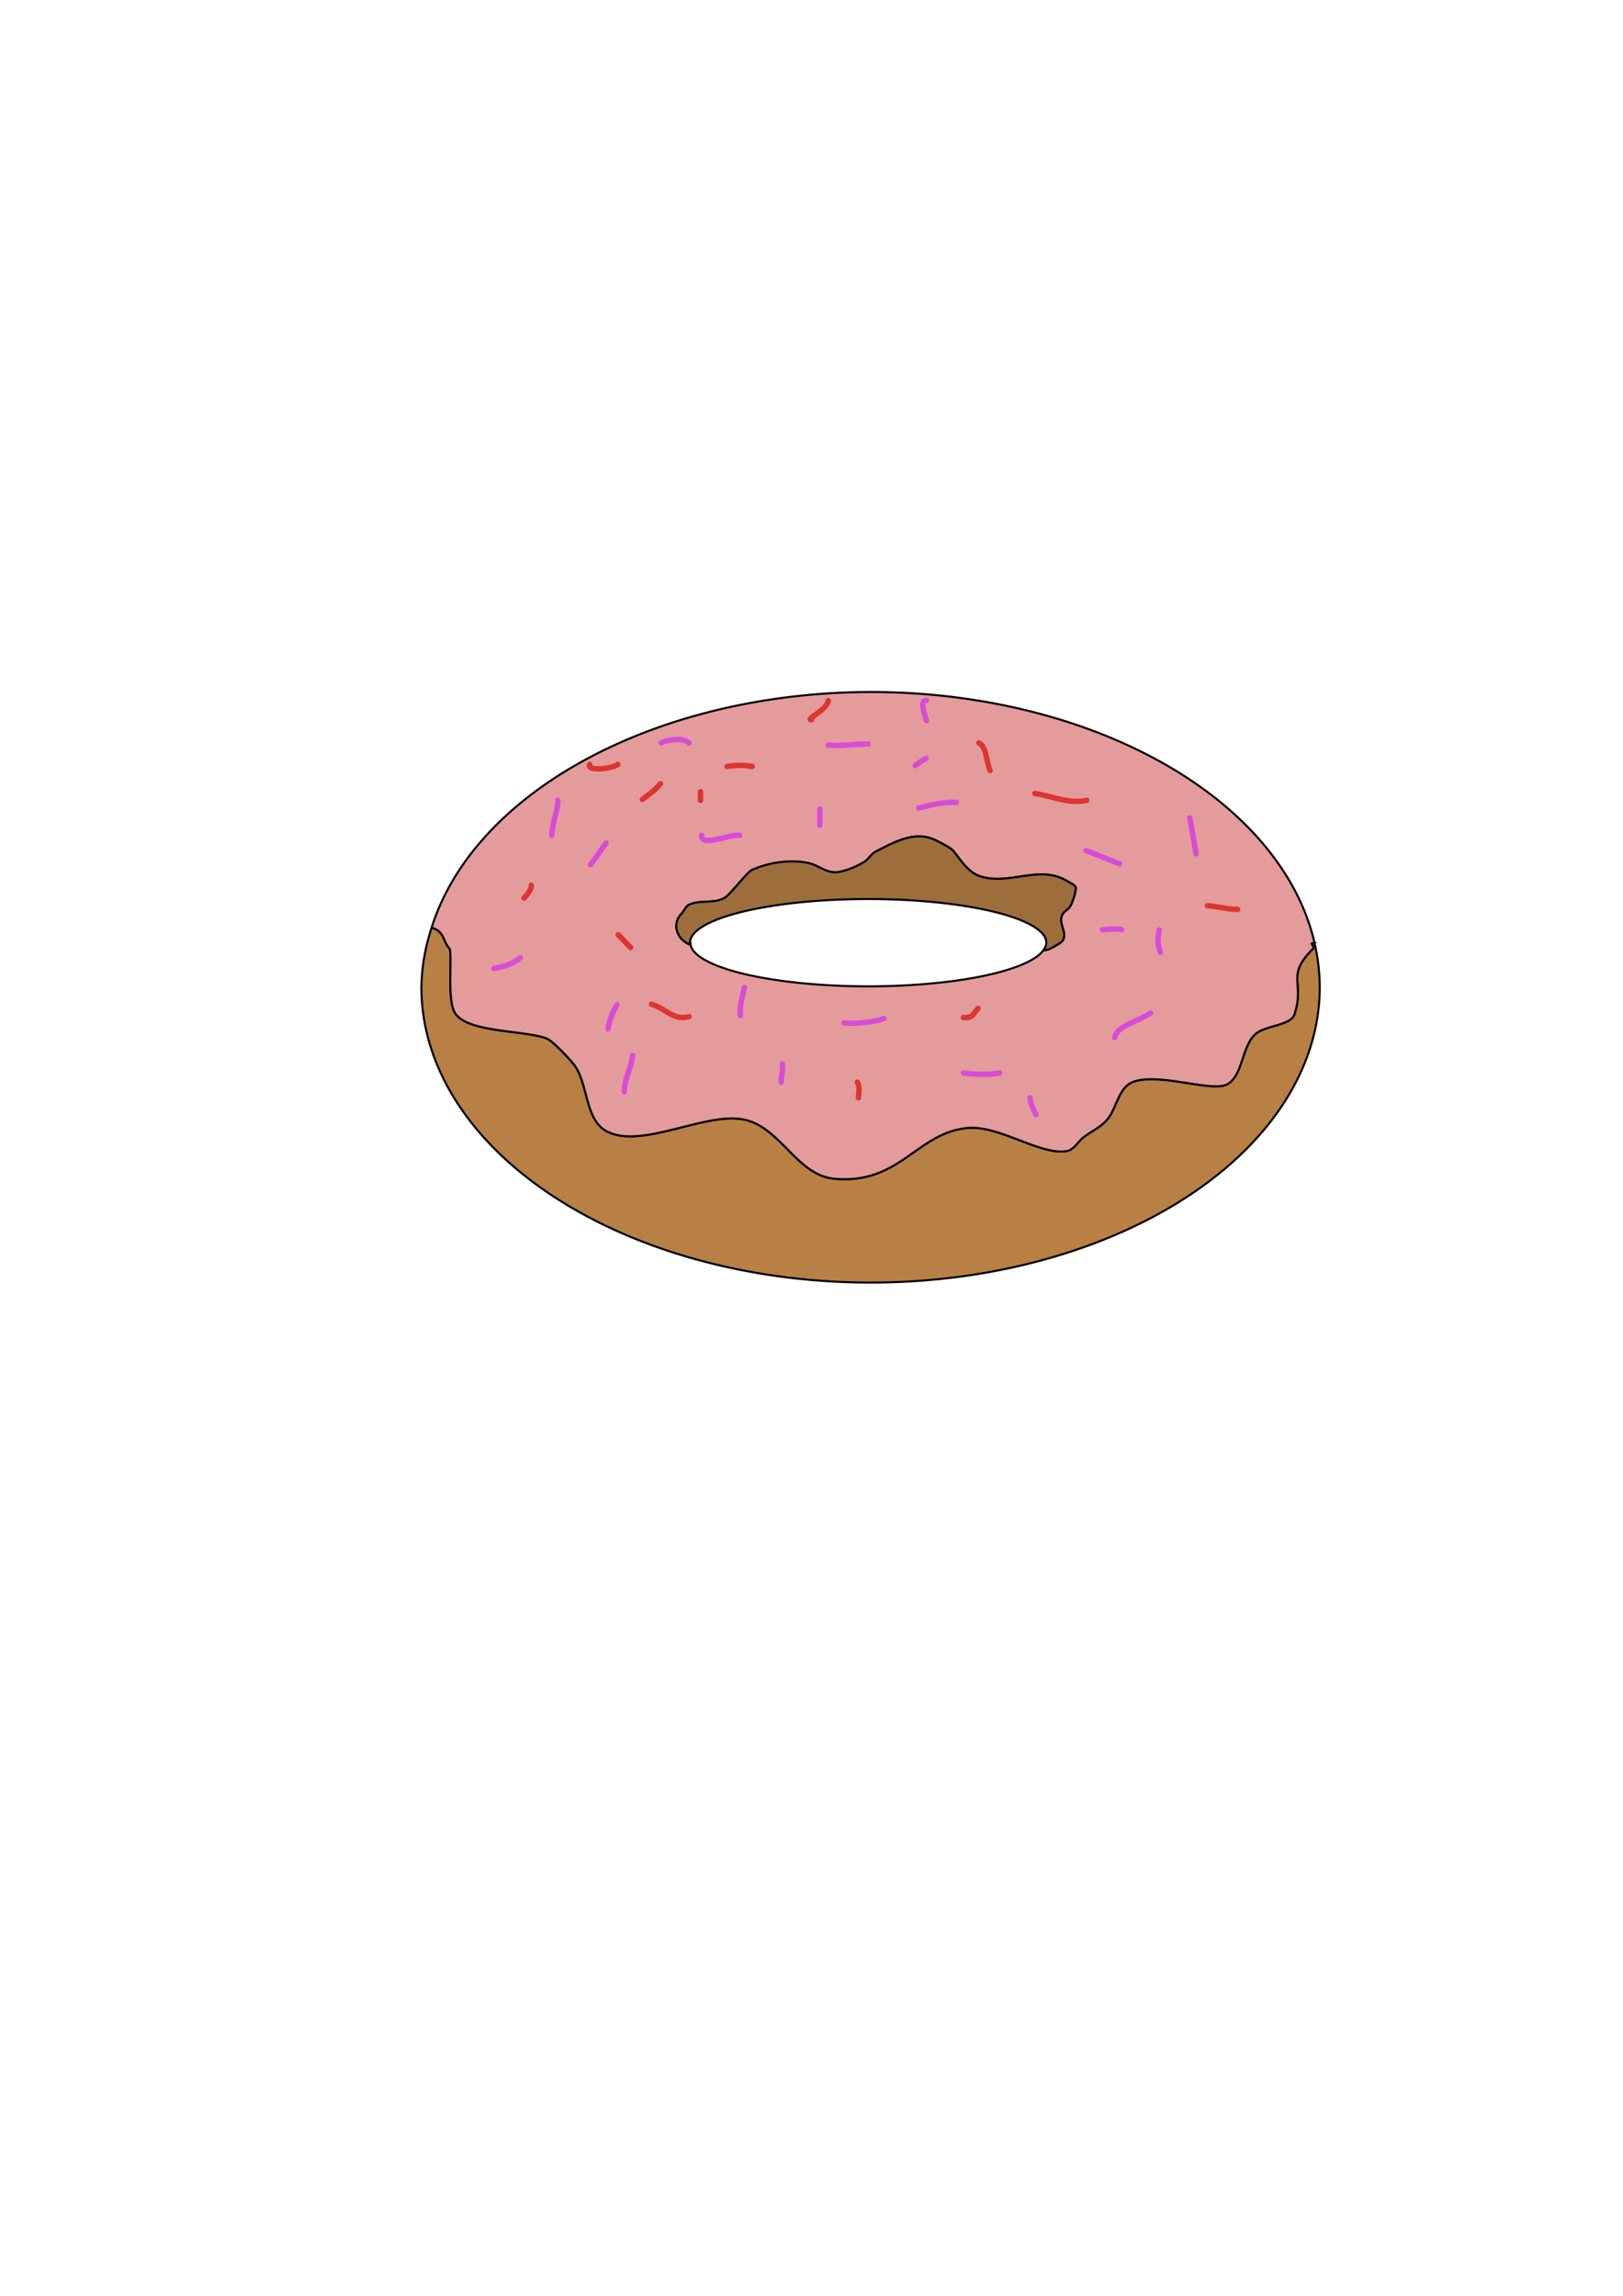 <?xml version="1.0" encoding="UTF-8" standalone="no"?>
<!-- Created with Inkscape (http://www.inkscape.org/) -->

<svg
   width="210mm"
   height="297mm"
   viewBox="0 0 210 297"
   version="1.1"
   id="svg1"
   inkscape:version="1.3.2 (091e20e, 2023-11-25, custom)"
   sodipodi:docname="donut.svg"
   inkscape:export-filename="donut.png"
   inkscape:export-xdpi="96"
   inkscape:export-ydpi="96"
   xmlns:inkscape="http://www.inkscape.org/namespaces/inkscape"
   xmlns:sodipodi="http://sodipodi.sourceforge.net/DTD/sodipodi-0.dtd"
   xmlns="http://www.w3.org/2000/svg"
   xmlns:svg="http://www.w3.org/2000/svg">
  <sodipodi:namedview
     id="namedview1"
     pagecolor="#ffffff"
     bordercolor="#666666"
     borderopacity="1.0"
     inkscape:showpageshadow="2"
     inkscape:pageopacity="0.0"
     inkscape:pagecheckerboard="0"
     inkscape:deskcolor="#d1d1d1"
     inkscape:document-units="mm"
     inkscape:zoom="1.6935115"
     inkscape:cx="266.01532"
     inkscape:cy="478.59138"
     inkscape:window-width="3840"
     inkscape:window-height="2089"
     inkscape:window-x="-8"
     inkscape:window-y="-8"
     inkscape:window-maximized="1"
     inkscape:current-layer="layer6" />
  <defs
     id="defs1" />
  <g
     inkscape:label="BreadLayer"
     inkscape:groupmode="layer"
     id="layer1">
    <path
       d="m 170.093,121.996 c -0.952,0.005 0.213,0.323 -0.268,0.804 -3.515,3.515 -0.946,4.243 -2.344,8.437 -0.476,1.428 -3.729,1.411 -4.999,2.5 -1.858,1.592 -1.65,5.512 -3.75,6.562 -2.015,1.008 -8.932,-1.614 -12.186,-0.313 -1.823,0.729 -2.078,3.4 -3.281,4.843 -0.804,0.965 -2.169,1.579 -3.125,2.344 -0.625,0.5 -1.217,1.556 -2.031,1.719 -3.387,0.677 -8.826,-3.382 -12.967,-2.968 -6.577,0.658 -8.697,7.333 -17.186,6.561 -4.882,-0.444 -6.934,-6.699 -11.717,-7.655 -5.015,-1.003 -13.126,3.827 -17.655,1.563 -2.978,-1.489 -2.403,-6.285 -4.374,-8.749 -0.53,-0.663 -2.671,-2.975 -3.437,-3.281 -2.826,-1.13 -10.163,-0.715 -11.874,-3.281 -1.154,-1.732 -0.279,-7.934 -0.781,-8.437 -0.777,-0.777 -0.602,-2.227 -2.275,-2.622 a 58.119,38.199 0 0 0 -1.319,7.699 58.119,38.199 0 0 0 58.119,38.199 58.119,38.199 0 0 0 58.119,-38.199 58.119,38.199 0 0 0 -0.67,-5.725 z"
       style="stroke:#010100;stroke-width:0.265;stroke-opacity:0.99;fill:#b88044;fill-opacity:1"
       id="path12" />
    <path
       d="M 112.644,89.522 A 58.119,38.199 0 0 0 55.844,120.022 c 1.673,0.395 1.498,1.845 2.275,2.622 0.502,0.502 -0.373,6.705 0.781,8.437 1.711,2.566 9.048,2.151 11.874,3.281 0.766,0.306 2.907,2.618 3.437,3.281 1.971,2.464 1.396,7.26 4.374,8.749 4.529,2.265 12.639,-2.566 17.655,-1.563 4.783,0.957 6.835,7.212 11.717,7.655 8.489,0.772 10.609,-5.904 17.186,-6.561 4.141,-0.414 9.58,3.646 12.967,2.968 0.814,-0.163 1.406,-1.219 2.031,-1.719 0.956,-0.765 2.321,-1.379 3.125,-2.344 1.203,-1.443 1.458,-4.114 3.281,-4.843 3.254,-1.302 10.171,1.32 12.186,0.313 2.1,-1.05 1.892,-4.969 3.75,-6.562 1.27,-1.088 4.523,-1.072 4.999,-2.5 1.398,-4.194 -1.172,-4.921 2.344,-8.437 0.48,-0.48 -0.684,-0.798 0.268,-0.804 a 58.119,38.199 0 0 0 -57.449,-32.475 z m 6.078,18.683 c 0.626,-0.022 1.257,0.063 1.89,0.3 0.567,0.213 2.414,1.163 2.734,1.563 0.945,1.182 1.922,2.776 3.437,3.281 3.81,1.27 7.821,-1.602 11.405,0.703 0.158,0.102 0.733,0.353 0.937,0.625 0.268,0.357 -0.43,2.293 -0.703,2.656 -0.289,0.386 -0.819,0.603 -1.015,1.093 -0.462,1.156 0.763,2.254 0.078,3.281 -0.211,0.316 -1.805,1.172 -2.031,1.172 -0.183,0 -0.327,0.046 -0.473,0.085 a 23.055,5.647 0 0 1 -22.649,4.636 23.055,5.647 0 0 1 -22.997,-5.502 c -0.038,0.051 -0.077,0.098 -0.126,0.077 -1.721,-0.728 -2.27,-2.729 -1.015,-3.984 0.397,-0.397 0.464,-0.927 1.015,-1.172 1.412,-0.628 3.173,-0.083 4.53,-0.859 0.765,-0.437 2.932,-3.328 3.516,-3.594 1.341,-0.609 2.896,-0.995 4.374,-1.093 1.07,-0.071 2.409,-0.03 3.437,0.312 1.074,0.358 2.143,1.29 3.516,1.016 1.119,-0.224 2.307,-0.72 3.281,-1.328 0.558,-0.349 0.871,-1.022 1.484,-1.328 1.667,-0.834 3.497,-1.873 5.375,-1.94 z"
       style="stroke:#010100;stroke-width:0.265;stroke-opacity:0.99;fill:#e49b9b;fill-opacity:1"
       id="path11" />
  </g>
  <g
     inkscape:groupmode="layer"
     id="layer3"
     inkscape:label="ToppingLayer">
    <path
       d="m 118.722,108.204 c -1.878,0.068 -3.708,1.107 -5.375,1.94 -0.613,0.306 -0.926,0.979 -1.484,1.328 -0.974,0.609 -2.161,1.104 -3.281,1.328 -1.372,0.274 -2.441,-0.658 -3.516,-1.016 -1.028,-0.343 -2.367,-0.383 -3.437,-0.312 -1.478,0.099 -3.034,0.484 -4.374,1.093 -0.583,0.265 -2.75,3.156 -3.516,3.594 -1.358,0.776 -3.118,0.231 -4.53,0.859 -0.551,0.245 -0.619,0.775 -1.015,1.172 -1.254,1.254 -0.706,3.256 1.015,3.984 0.049,0.021 0.087,-0.026 0.126,-0.077 a 23.055,5.647 0 0 1 -0.058,-0.145 23.055,5.647 0 0 1 23.055,-5.647 23.055,5.647 0 0 1 23.055,5.647 23.055,5.647 0 0 1 -0.407,1.011 c 0.146,-0.039 0.291,-0.085 0.473,-0.085 0.226,0 1.821,-0.856 2.031,-1.172 0.685,-1.027 -0.54,-2.125 -0.078,-3.281 0.196,-0.491 0.726,-0.708 1.015,-1.093 0.272,-0.363 0.97,-2.299 0.703,-2.656 -0.205,-0.273 -0.779,-0.523 -0.937,-0.625 -3.584,-2.304 -7.595,0.567 -11.405,-0.703 -1.515,-0.505 -2.492,-2.099 -3.437,-3.281 -0.32,-0.4 -2.167,-1.35 -2.734,-1.563 -0.632,-0.237 -1.264,-0.322 -1.89,-0.3 z"
       style="fill:#9d6e3b;stroke:#000000;stroke-width:0.265px;fill-opacity:1;stroke-opacity:1"
       id="path13" />
  </g>
  <g
     inkscape:groupmode="layer"
     id="layer4"
     inkscape:label="DecorationsLayer">
    <g
       inkscape:groupmode="layer"
       id="layer6"
       inkscape:label="VioletDecorations"
       style="stroke-width:0.7;stroke-dasharray:none;paint-order:markers fill stroke">
      <path
         style="fill:none;stroke:#d64cd7;stroke-width:0.7;stroke-linecap:round;stroke-linejoin:miter;stroke-opacity:1;stroke-dasharray:none;paint-order:markers fill stroke"
         d="m 107.176,96.396 c 1.722,0.152 3.472,-0.156 5.156,-0.156"
         id="path25" />
      <path
         style="fill:none;stroke:#d64cd7;stroke-width:0.7;stroke-linecap:round;stroke-linejoin:miter;stroke-opacity:1;stroke-dasharray:none;paint-order:markers fill stroke"
         d="m 119.831,98.115 c -0.524,0.234 -0.958,0.601 -1.406,0.937"
         id="path26" />
      <path
         style="fill:none;stroke:#d64cd7;stroke-width:0.7;stroke-linecap:round;stroke-linejoin:miter;stroke-opacity:1;stroke-dasharray:none;paint-order:markers fill stroke"
         d="m 78.429,109.051 c -0.695,0.928 -1.308,1.909 -2.031,2.812"
         id="path29" />
      <path
         style="fill:none;stroke:#d64cd7;stroke-width:0.7;stroke-linecap:round;stroke-linejoin:miter;stroke-opacity:1;stroke-dasharray:none;paint-order:markers fill stroke"
         d="m 71.399,108.068 c -0.007,-1.525 0.781,-3.037 0.781,-4.536"
         id="path32" />
      <path
         style="fill:none;stroke:#d64cd7;stroke-width:0.7;stroke-linecap:round;stroke-linejoin:miter;stroke-opacity:1;stroke-dasharray:none;paint-order:markers fill stroke"
         d="m 67.337,123.893 c -1.007,0.854 -2.176,1.154 -3.437,1.406"
         id="path34" />
      <path
         style="fill:none;stroke:#d64cd7;stroke-width:0.7;stroke-linecap:round;stroke-linejoin:miter;stroke-opacity:1;stroke-dasharray:none;paint-order:markers fill stroke"
         d="m 79.835,129.986 c -0.562,0.9 -1.066,2.255 -1.163,3.125"
         id="path35" />
      <path
         style="fill:none;stroke:#d64cd7;stroke-width:0.7;stroke-linecap:round;stroke-linejoin:miter;stroke-opacity:1;stroke-dasharray:none;paint-order:markers fill stroke"
         d="m 81.866,136.548 c -0.181,1.601 -1.094,3.072 -1.094,4.687"
         id="path36" />
      <path
         style="fill:none;stroke:#d64cd7;stroke-width:0.7;stroke-linecap:round;stroke-linejoin:miter;stroke-opacity:1;stroke-dasharray:none;paint-order:markers fill stroke"
         d="m 101.239,137.642 c 0.096,0.805 -0.156,1.548 -0.156,2.344"
         id="path38" />
      <path
         style="fill:none;stroke:#d64cd7;stroke-width:0.7;stroke-linecap:round;stroke-linejoin:miter;stroke-dasharray:none;stroke-opacity:1;paint-order:markers fill stroke"
         d="m 95.789,131.373 c -0.06,-1.454 0.15,-1.898 0.523,-3.614"
         id="path39" />
      <path
         style="fill:none;stroke:#d64cd7;stroke-width:0.7;stroke-linecap:round;stroke-linejoin:miter;stroke-opacity:1;stroke-dasharray:none;paint-order:markers fill stroke"
         d="m 109.207,132.33 c 1.724,0.151 3.872,-0.084 5.156,-0.571"
         id="path40" />
      <path
         style="fill:none;stroke:#d64cd7;stroke-width:0.7;stroke-linecap:round;stroke-linejoin:miter;stroke-opacity:1;stroke-dasharray:none;paint-order:markers fill stroke"
         d="m 124.674,138.806 c 1.493,0.241 3.672,0.225 4.687,0"
         id="path42" />
      <path
         style="fill:none;stroke:#d64cd7;stroke-width:0.7;stroke-linecap:round;stroke-linejoin:miter;stroke-opacity:1;stroke-dasharray:none;paint-order:markers fill stroke"
         d="m 133.267,142.016 c 0.083,0.887 0.434,1.492 0.781,2.187"
         id="path43" />
      <path
         style="fill:none;stroke:#d64cd7;stroke-width:0.7;stroke-linecap:round;stroke-linejoin:miter;stroke-dasharray:none;stroke-opacity:1;paint-order:markers fill stroke"
         d="m 148.871,131.04 c -1.41,1.024 -4.395,1.666 -4.644,3.184"
         id="path45" />
      <path
         style="fill:none;stroke:#d64cd7;stroke-width:0.7;stroke-linecap:round;stroke-linejoin:miter;stroke-opacity:1;stroke-dasharray:none;paint-order:markers fill stroke"
         d="m 150.14,123.193 c -0.418,-1.098 -0.32,-1.908 -0.156,-2.893"
         id="path46" />
      <path
         style="fill:none;stroke:#d64cd7;stroke-width:0.7;stroke-linecap:round;stroke-linejoin:miter;stroke-opacity:1;stroke-dasharray:none;paint-order:markers fill stroke"
         d="m 145.141,120.278 c -0.738,-0.228 -2.107,0.009 -2.5,0"
         id="path48" />
      <path
         style="fill:none;stroke:#d64cd7;stroke-width:0.7;stroke-linecap:round;stroke-linejoin:miter;stroke-dasharray:none;stroke-opacity:1;paint-order:markers fill stroke"
         d="m 154.766,110.459 c -0.272,-1.553 -0.543,-3.105 -0.815,-4.658"
         id="path50" />
      <path
         style="fill:none;stroke:#d64cd7;stroke-width:0.7;stroke-linecap:round;stroke-linejoin:miter;stroke-dasharray:none;stroke-opacity:1;paint-order:markers fill stroke"
         d="m 144.864,111.743 c -1.446,-0.566 -2.891,-1.133 -4.337,-1.699"
         id="path50-7" />
      <path
         style="fill:none;stroke:#d64cd7;stroke-width:0.7;stroke-linecap:round;stroke-linejoin:miter;stroke-opacity:1;stroke-dasharray:none;paint-order:markers fill stroke"
         d="m 123.737,103.805 c -1.655,-0.077 -3.265,0.32 -4.843,0.715"
         id="path56" />
      <path
         style="fill:none;stroke:#d64cd7;stroke-width:0.7;stroke-linecap:round;stroke-linejoin:miter;stroke-opacity:1;stroke-dasharray:none;paint-order:markers fill stroke"
         d="m 106.083,104.649 c 0,0.697 0,1.395 0,2.092"
         id="path59" />
      <path
         style="fill:none;stroke:#d64cd7;stroke-width:0.7;stroke-linecap:round;stroke-linejoin:miter;stroke-opacity:1;stroke-dasharray:none;paint-order:markers fill stroke"
         d="m 95.696,108.068 c -1.173,-0.239 -4.924,1.587 -4.924,0"
         id="path60" />
      <path
         style="fill:none;stroke:#d64cd7;stroke-width:0.7;stroke-linecap:round;stroke-linejoin:miter;stroke-opacity:1;stroke-dasharray:none;paint-order:markers fill stroke"
         d="m 89.155,96.108 c -0.876,-0.8 -3.05,-0.349 -3.595,0"
         id="path62" />
      <path
         style="fill:none;stroke:#d64cd7;stroke-width:0.7;stroke-linecap:round;stroke-linejoin:miter;stroke-opacity:1;stroke-dasharray:none;paint-order:markers fill stroke"
         d="m 119.885,93.247 c -0.211,-0.629 -0.973,-2.646 0,-2.624"
         id="path66" />
    </g>
    <g
       inkscape:groupmode="layer"
       id="layer7"
       inkscape:label="BlueDecorations"
       style="stroke-width:0.7;stroke-dasharray:none;paint-order:markers fill stroke">
      <path
         style="fill:none;stroke:#dd3434;stroke-width:0.7;stroke-linecap:round;stroke-linejoin:miter;stroke-opacity:1;stroke-dasharray:none;paint-order:markers fill stroke"
         d="m 97.334,99.158 c -1.062,-0.227 -2.43,-0.144 -3.281,0"
         id="path27" />
      <path
         style="fill:none;stroke:#dd3434;stroke-width:0.7;stroke-linecap:round;stroke-linejoin:miter;stroke-opacity:1;stroke-dasharray:none;paint-order:markers fill stroke"
         d="m 85.46,101.396 c -0.68,0.796 -1.517,1.411 -2.344,2.031"
         id="path28" />
      <path
         style="fill:none;stroke:#dd3434;stroke-width:0.7;stroke-linecap:round;stroke-linejoin:miter;stroke-opacity:1;stroke-dasharray:none;paint-order:markers fill stroke"
         d="m 68.743,114.519 c 0.035,0.674 -0.682,1.367 -0.937,1.665"
         id="path30" />
      <path
         style="fill:none;stroke:#dd3434;stroke-width:0.7;stroke-linecap:round;stroke-linejoin:miter;stroke-opacity:1;stroke-dasharray:none;paint-order:markers fill stroke"
         d="m 84.299,129.916 c 1.884,0.551 2.763,2.134 4.857,1.605"
         id="path37" />
      <path
         style="fill:none;stroke:#dd3434;stroke-width:0.7;stroke-linecap:round;stroke-linejoin:miter;stroke-opacity:1;stroke-dasharray:none;paint-order:markers fill stroke"
         d="m 110.926,139.985 c 0.383,0.592 0.156,1.358 0.156,2.031"
         id="path41" />
      <path
         style="fill:none;stroke:#dd3434;stroke-width:0.7;stroke-linecap:round;stroke-linejoin:miter;stroke-opacity:1;stroke-dasharray:none;paint-order:markers fill stroke"
         d="m 124.653,131.635 c 1.141,0.113 1.212,-0.383 1.896,-1.18"
         id="path44" />
      <path
         style="fill:none;stroke:#dd3434;stroke-width:0.7;stroke-linecap:round;stroke-linejoin:miter;stroke-opacity:1;stroke-dasharray:none;paint-order:markers fill stroke"
         d="m 156.234,117.175 c 1.321,0.065 2.569,0.469 3.906,0.469"
         id="path49" />
      <path
         style="fill:none;stroke:#dd3434;stroke-width:0.7;stroke-linecap:round;stroke-linejoin:miter;stroke-opacity:1;stroke-dasharray:none;paint-order:markers fill stroke"
         d="m 140.61,103.532 c -2.248,0.516 -4.491,-0.544 -6.718,-0.887"
         id="path53" />
      <path
         style="fill:none;stroke:#dd3434;stroke-width:0.7;stroke-linecap:round;stroke-linejoin:miter;stroke-opacity:1;stroke-dasharray:none;paint-order:markers fill stroke"
         d="m 128.112,99.677 c -0.469,-0.895 -0.467,-3.212 -1.462,-3.569"
         id="path55" />
      <path
         style="fill:none;stroke:#dd3434;stroke-width:0.7;stroke-linecap:round;stroke-linejoin:miter;stroke-opacity:1;stroke-dasharray:none;paint-order:markers fill stroke"
         d="m 90.639,103.532 c 0.012,-0.37 -0.023,-0.742 0,-1.111"
         id="path61" />
      <path
         style="fill:none;stroke:#dd3434;stroke-width:0.706;stroke-linecap:round;stroke-linejoin:miter;stroke-dasharray:none;stroke-opacity:1;paint-order:markers fill stroke"
         d="m 81.592,122.578 c -0.53,-0.559 -1.079,-1.104 -1.604,-1.666"
         id="path61-7" />
      <path
         style="fill:none;stroke:#dd3434;stroke-width:0.7;stroke-linecap:round;stroke-linejoin:miter;stroke-opacity:1;stroke-dasharray:none;paint-order:markers fill stroke"
         d="m 79.948,98.884 c -0.609,0.542 -4.077,0.976 -3.653,0"
         id="path63" />
      <path
         style="fill:none;stroke:#dd3434;stroke-width:0.7;stroke-linecap:round;stroke-linejoin:miter;stroke-opacity:1;stroke-dasharray:none;paint-order:markers fill stroke"
         d="M 107.165,90.63 C 107.113,91.782 104.081,93.115 105,93.115"
         id="path65" />
    </g>
  </g>
  <g
     inkscape:groupmode="layer"
     id="layer2"
     inkscape:label="HoleLayer" />
</svg>
